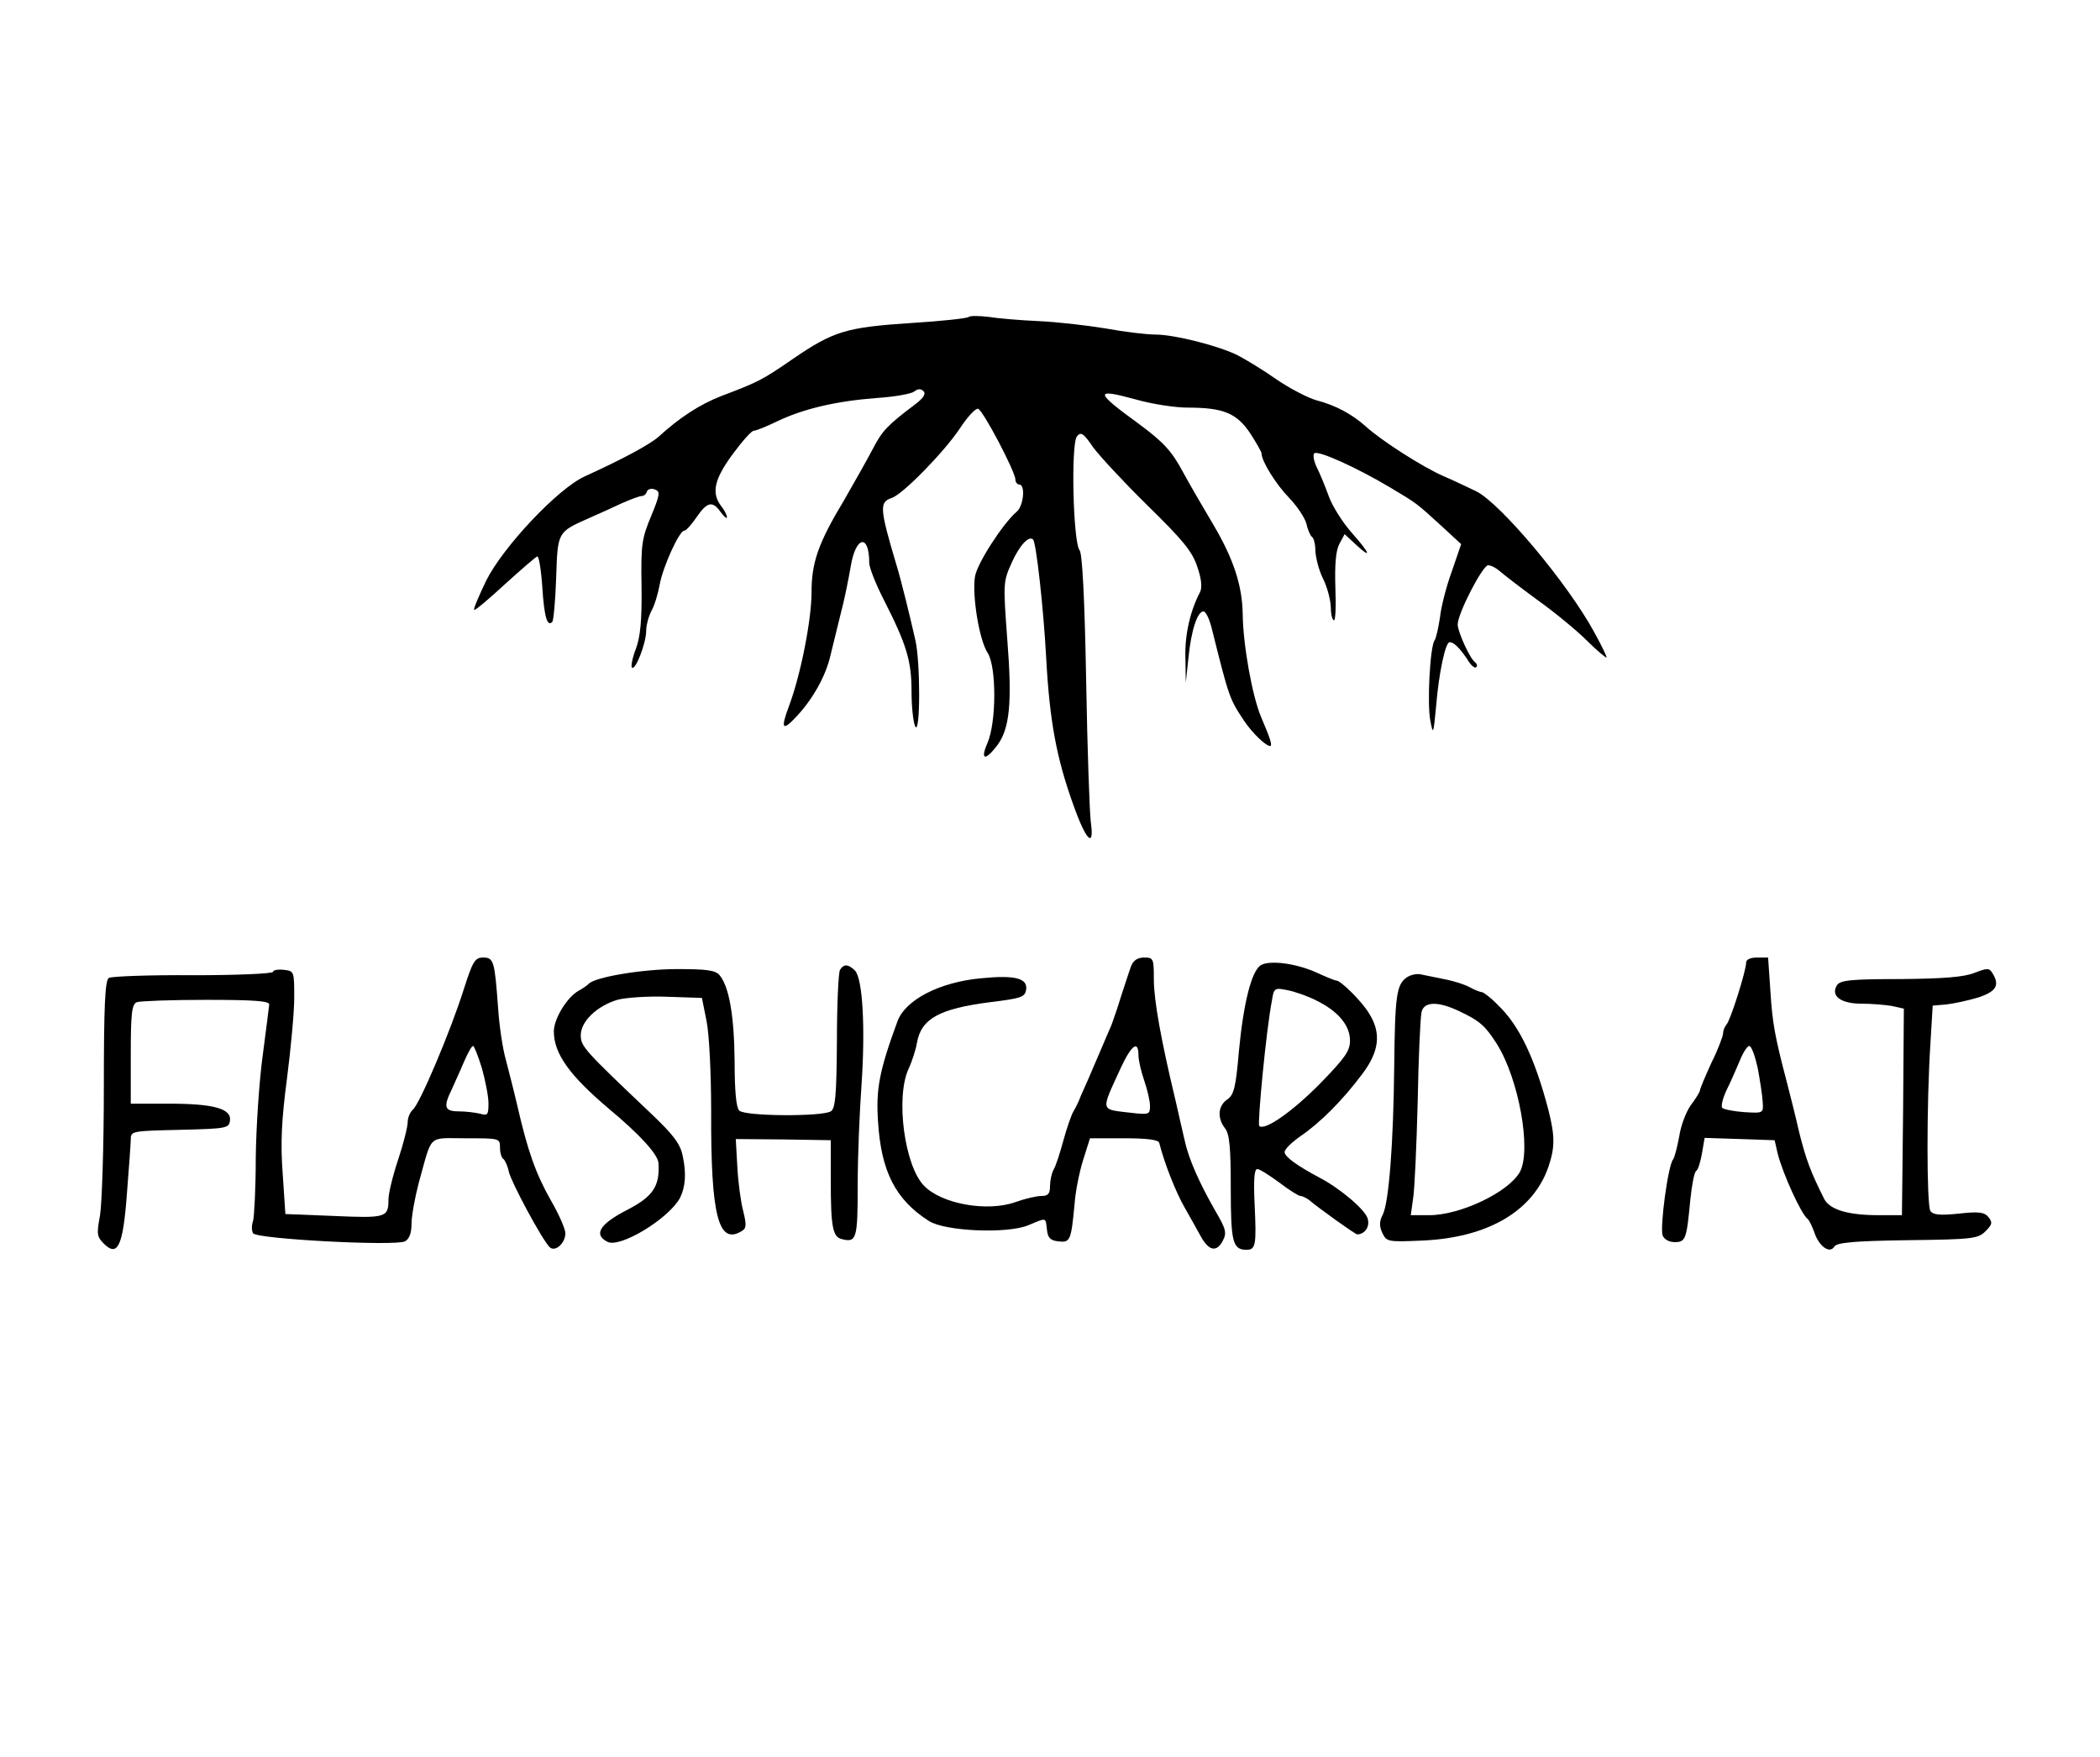 <?xml version="1.0" standalone="no"?>
<!DOCTYPE svg PUBLIC "-//W3C//DTD SVG 20010904//EN"
 "http://www.w3.org/TR/2001/REC-SVG-20010904/DTD/svg10.dtd">
<svg version="1.0" xmlns="http://www.w3.org/2000/svg"
 width="546pt" height="457pt" viewBox="0 0 546 457"
 preserveAspectRatio="xMidYMid meet">

<g transform="translate(0,457) scale(0.1,-0.1)"
fill="#000000" stroke="none">
<path d="M2519 3746 c-4 -4 -71 -11 -150 -16 -168 -11 -202 -21 -307 -93 -80
-55 -89 -60 -187 -97 -56 -22 -107 -55 -163 -106 -23 -20 -91 -57 -192 -103
-70 -32 -212 -183 -256 -271 -19 -40 -34 -74 -31 -76 2 -2 38 28 80 67 42 38
80 71 84 72 4 1 10 -35 13 -80 5 -78 13 -104 26 -90 3 3 8 54 10 114 4 120 3
119 84 155 25 11 63 28 86 39 23 10 46 19 52 19 6 0 12 5 14 12 2 6 12 9 21 5
14 -5 13 -13 -10 -69 -24 -57 -27 -74 -25 -183 1 -89 -3 -131 -15 -163 -9 -23
-13 -45 -10 -48 9 -9 37 64 37 95 0 14 6 38 14 53 8 14 17 45 21 67 8 46 51
141 64 141 5 0 19 16 32 35 28 41 42 43 63 13 9 -12 16 -18 16 -13 0 6 -7 19
-15 29 -26 34 -18 70 30 135 25 34 49 61 55 61 6 0 33 11 62 25 67 32 152 52
257 60 47 3 91 11 98 17 9 7 17 8 24 1 7 -7 0 -18 -21 -34 -73 -55 -86 -69
-110 -115 -14 -27 -48 -87 -75 -134 -68 -113 -85 -163 -85 -240 0 -73 -29
-218 -59 -297 -22 -59 -17 -66 21 -25 41 44 75 104 87 157 7 28 19 77 27 110
9 33 20 88 26 123 13 78 48 85 48 8 0 -12 17 -55 38 -96 60 -118 72 -159 72
-240 0 -41 5 -82 10 -90 13 -19 13 169 0 225 -14 62 -37 156 -49 195 -44 148
-45 164 -13 175 28 8 137 120 177 180 20 31 42 54 48 52 13 -4 97 -164 97
-184 0 -7 5 -13 10 -13 17 0 11 -57 -7 -71 -35 -30 -102 -133 -108 -168 -8
-49 11 -166 33 -199 23 -36 23 -181 -1 -235 -19 -44 -5 -46 26 -5 32 43 39
110 26 274 -11 149 -11 151 12 202 20 44 44 70 55 59 8 -8 27 -177 34 -307 9
-166 27 -262 71 -384 33 -93 55 -114 45 -43 -3 23 -9 188 -12 367 -4 215 -10
330 -17 339 -17 20 -23 277 -7 296 10 13 17 9 42 -28 17 -23 80 -91 142 -152
91 -89 116 -119 129 -159 11 -32 13 -54 7 -66 -25 -47 -40 -111 -38 -170 l1
-65 7 65 c7 70 23 120 39 120 6 0 15 -19 21 -42 46 -184 46 -184 85 -243 21
-31 55 -64 67 -65 7 0 1 19 -23 75 -23 54 -47 187 -48 268 -1 74 -24 144 -76
232 -23 39 -59 100 -79 137 -30 56 -51 78 -114 125 -117 85 -118 94 -8 64 42
-12 102 -21 134 -21 92 0 127 -14 162 -66 16 -25 30 -49 30 -53 0 -20 37 -80
72 -116 21 -22 41 -52 45 -68 3 -15 10 -30 14 -33 5 -3 9 -20 9 -37 1 -18 9
-50 20 -72 11 -22 19 -54 20 -72 0 -17 3 -34 8 -36 4 -3 6 35 4 83 -2 61 1 97
10 115 l14 26 28 -26 c44 -41 39 -25 -9 29 -24 27 -51 70 -60 95 -9 25 -23 59
-31 75 -8 16 -11 33 -7 37 9 9 109 -36 198 -89 72 -43 67 -40 132 -99 l52 -48
-24 -70 c-14 -38 -28 -92 -31 -120 -4 -27 -10 -54 -14 -60 -12 -16 -20 -166
-11 -210 7 -37 8 -35 15 40 7 85 24 165 35 165 11 0 26 -15 45 -43 9 -16 20
-26 24 -22 4 3 2 9 -3 13 -13 9 -45 79 -45 98 0 29 65 154 79 154 8 0 21 -7
30 -15 9 -8 53 -42 98 -75 45 -32 103 -80 128 -105 25 -25 49 -45 52 -45 2 0
-12 30 -32 66 -69 127 -243 334 -306 366 -19 9 -56 27 -84 39 -54 23 -165 94
-205 131 -35 31 -77 54 -127 67 -22 6 -70 31 -105 55 -34 24 -79 51 -98 61
-48 25 -166 55 -216 55 -23 0 -81 7 -130 16 -49 8 -127 17 -174 19 -47 2 -105
7 -130 11 -25 3 -48 3 -51 0z"/>
<path d="M1206 1998 c-34 -108 -115 -300 -133 -314 -7 -6 -13 -21 -13 -32 0
-12 -11 -56 -25 -98 -14 -42 -25 -88 -25 -103 0 -47 -6 -49 -142 -43 l-126 5
-7 105 c-6 79 -3 140 11 246 10 78 19 173 19 211 0 69 0 70 -27 73 -16 2 -28
-1 -28 -5 0 -5 -93 -9 -207 -9 -115 1 -214 -3 -220 -7 -10 -6 -13 -75 -13
-286 0 -153 -5 -302 -10 -332 -9 -48 -8 -55 10 -73 36 -36 50 -6 60 130 5 65
10 129 10 141 0 22 3 22 128 25 121 3 127 4 130 24 4 31 -42 44 -159 44 l-99
0 0 129 c0 108 3 130 16 135 9 3 90 6 180 6 125 0 164 -3 164 -12 -1 -7 -8
-67 -17 -133 -9 -66 -17 -185 -18 -265 0 -80 -4 -154 -7 -165 -4 -11 -4 -25 0
-32 9 -15 369 -34 395 -21 11 6 17 21 17 46 0 20 9 69 19 107 36 128 21 115
122 115 88 0 89 0 89 -24 0 -14 4 -27 9 -30 4 -3 11 -18 14 -33 6 -27 86 -176
106 -196 14 -14 41 10 41 36 0 11 -17 50 -38 86 -39 69 -60 128 -87 246 -9 39
-23 93 -30 120 -8 28 -17 88 -20 135 -9 121 -11 130 -39 130 -21 0 -27 -10
-50 -82z m47 -206 c9 -32 17 -73 17 -91 0 -30 -2 -33 -22 -27 -13 3 -38 6 -55
6 -37 0 -41 11 -19 56 7 16 22 48 32 72 10 23 20 42 24 42 3 0 13 -26 23 -58z"/>
<path d="M2941 2058 c-5 -13 -16 -48 -26 -78 -9 -30 -21 -64 -25 -75 -5 -11
-18 -42 -30 -70 -12 -27 -25 -59 -30 -70 -5 -11 -14 -31 -20 -45 -5 -14 -14
-32 -19 -40 -5 -8 -17 -42 -26 -75 -9 -33 -20 -68 -26 -77 -5 -10 -9 -29 -9
-43 0 -19 -5 -25 -22 -25 -13 0 -43 -7 -68 -16 -73 -26 -191 -5 -237 42 -51
51 -75 229 -41 304 9 19 19 50 22 68 11 63 58 89 191 106 81 10 90 13 93 33 4
29 -29 38 -118 29 -107 -10 -197 -56 -217 -113 -47 -128 -56 -176 -50 -261 8
-129 46 -202 132 -257 42 -27 204 -34 259 -11 48 20 44 21 48 -11 2 -22 9 -29
30 -31 31 -4 33 3 42 98 2 30 12 81 22 113 l18 57 88 0 c63 0 90 -4 92 -12 14
-55 44 -130 66 -168 14 -25 33 -58 42 -75 21 -38 41 -42 57 -12 11 21 9 30
-19 78 -43 75 -70 137 -80 184 -5 22 -16 69 -24 105 -37 154 -56 259 -56 313
0 54 -1 57 -25 57 -17 0 -28 -7 -34 -22z m19 -232 c0 -13 7 -43 15 -66 8 -23
15 -53 15 -66 0 -22 -3 -23 -47 -18 -84 10 -82 1 -29 117 28 60 46 73 46 33z"/>
<path d="M4540 2067 c0 -21 -41 -151 -51 -161 -5 -6 -9 -16 -9 -23 0 -7 -13
-42 -30 -76 -16 -35 -30 -68 -30 -72 0 -4 -11 -22 -24 -39 -12 -17 -26 -53
-30 -81 -5 -27 -12 -55 -16 -60 -13 -15 -35 -178 -27 -198 4 -10 17 -17 31
-17 29 0 31 7 41 112 4 37 10 70 15 73 5 3 11 23 15 45 l7 41 91 -3 91 -3 8
-35 c14 -54 61 -157 78 -170 4 -3 11 -18 17 -34 12 -37 40 -57 52 -38 6 11 51
15 191 17 169 2 183 4 202 23 18 18 19 23 8 37 -11 13 -25 15 -78 9 -49 -5
-66 -3 -73 7 -10 16 -10 281 0 434 l6 100 35 3 c19 2 56 10 83 18 48 16 57 32
37 64 -8 13 -13 13 -47 0 -27 -11 -82 -15 -192 -16 -130 0 -156 -3 -165 -16
-17 -28 10 -48 64 -48 26 0 62 -3 79 -6 l31 -7 -2 -268 -3 -269 -60 0 c-80 0
-127 14 -142 42 -35 70 -47 101 -65 173 -10 44 -25 103 -32 130 -31 118 -38
155 -43 238 l-6 87 -28 0 c-18 0 -29 -5 -29 -13z m30 -274 c6 -32 12 -71 13
-88 2 -30 2 -30 -48 -27 -27 2 -53 7 -57 11 -4 4 1 25 11 46 11 22 26 57 35
78 8 20 19 37 24 37 6 0 15 -26 22 -57z"/>
<path d="M3278 2060 c-24 -15 -45 -98 -57 -225 -8 -94 -13 -112 -30 -124 -24
-16 -27 -48 -6 -75 12 -15 15 -52 15 -156 0 -140 5 -160 41 -160 24 0 26 13
21 118 -3 64 -1 92 7 92 6 0 31 -16 57 -35 25 -19 50 -35 55 -35 5 0 15 -5 22
-10 27 -23 121 -90 126 -90 20 1 33 20 27 41 -6 23 -72 79 -126 107 -58 31
-90 54 -90 66 0 8 19 26 42 42 51 35 108 92 159 160 45 59 51 107 19 158 -18
31 -74 86 -85 86 -4 0 -26 9 -50 20 -54 25 -124 34 -147 20z m145 -92 c57 -28
87 -65 87 -104 0 -27 -13 -45 -77 -111 -74 -75 -145 -124 -159 -111 -5 6 18
249 33 326 5 33 7 34 41 27 20 -4 54 -16 75 -27z"/>
<path d="M2184 2048 c-4 -6 -8 -89 -8 -185 -1 -142 -4 -176 -16 -183 -23 -14
-223 -13 -238 2 -8 8 -12 52 -12 128 -1 117 -14 194 -39 224 -11 13 -33 16
-111 16 -89 0 -216 -21 -230 -39 -3 -3 -14 -11 -25 -17 -30 -16 -65 -73 -65
-106 0 -58 41 -115 144 -202 78 -65 126 -117 128 -140 4 -60 -14 -87 -79 -121
-73 -37 -91 -65 -54 -84 32 -18 160 60 189 114 14 28 17 63 7 109 -6 31 -24
55 -82 110 -175 166 -183 175 -183 204 0 36 42 76 95 92 22 6 81 10 130 8 l90
-3 12 -60 c7 -34 12 -137 12 -236 -1 -272 19 -348 80 -310 12 7 12 17 3 53 -6
23 -13 75 -15 115 l-4 71 123 -1 124 -2 0 -105 c0 -120 5 -146 28 -152 39 -10
42 -1 42 140 0 76 5 193 10 262 10 147 3 275 -17 296 -17 17 -29 18 -39 2z"/>
<path d="M3657 2028 c-26 -19 -30 -47 -32 -228 -2 -205 -14 -358 -30 -389 -9
-17 -9 -30 -1 -47 11 -23 14 -24 103 -20 170 7 289 76 329 192 17 50 17 80 0
147 -35 134 -76 221 -131 273 -18 19 -38 34 -42 34 -4 0 -20 6 -34 14 -14 7
-43 16 -65 20 -21 4 -48 10 -59 12 -11 3 -28 -1 -38 -8z m138 -88 c53 -25 67
-38 97 -85 57 -91 90 -275 60 -332 -29 -53 -155 -113 -236 -113 l-48 0 6 43
c4 23 9 137 12 252 2 116 7 220 10 233 6 28 43 29 99 2z"/>
</g>
</svg>
